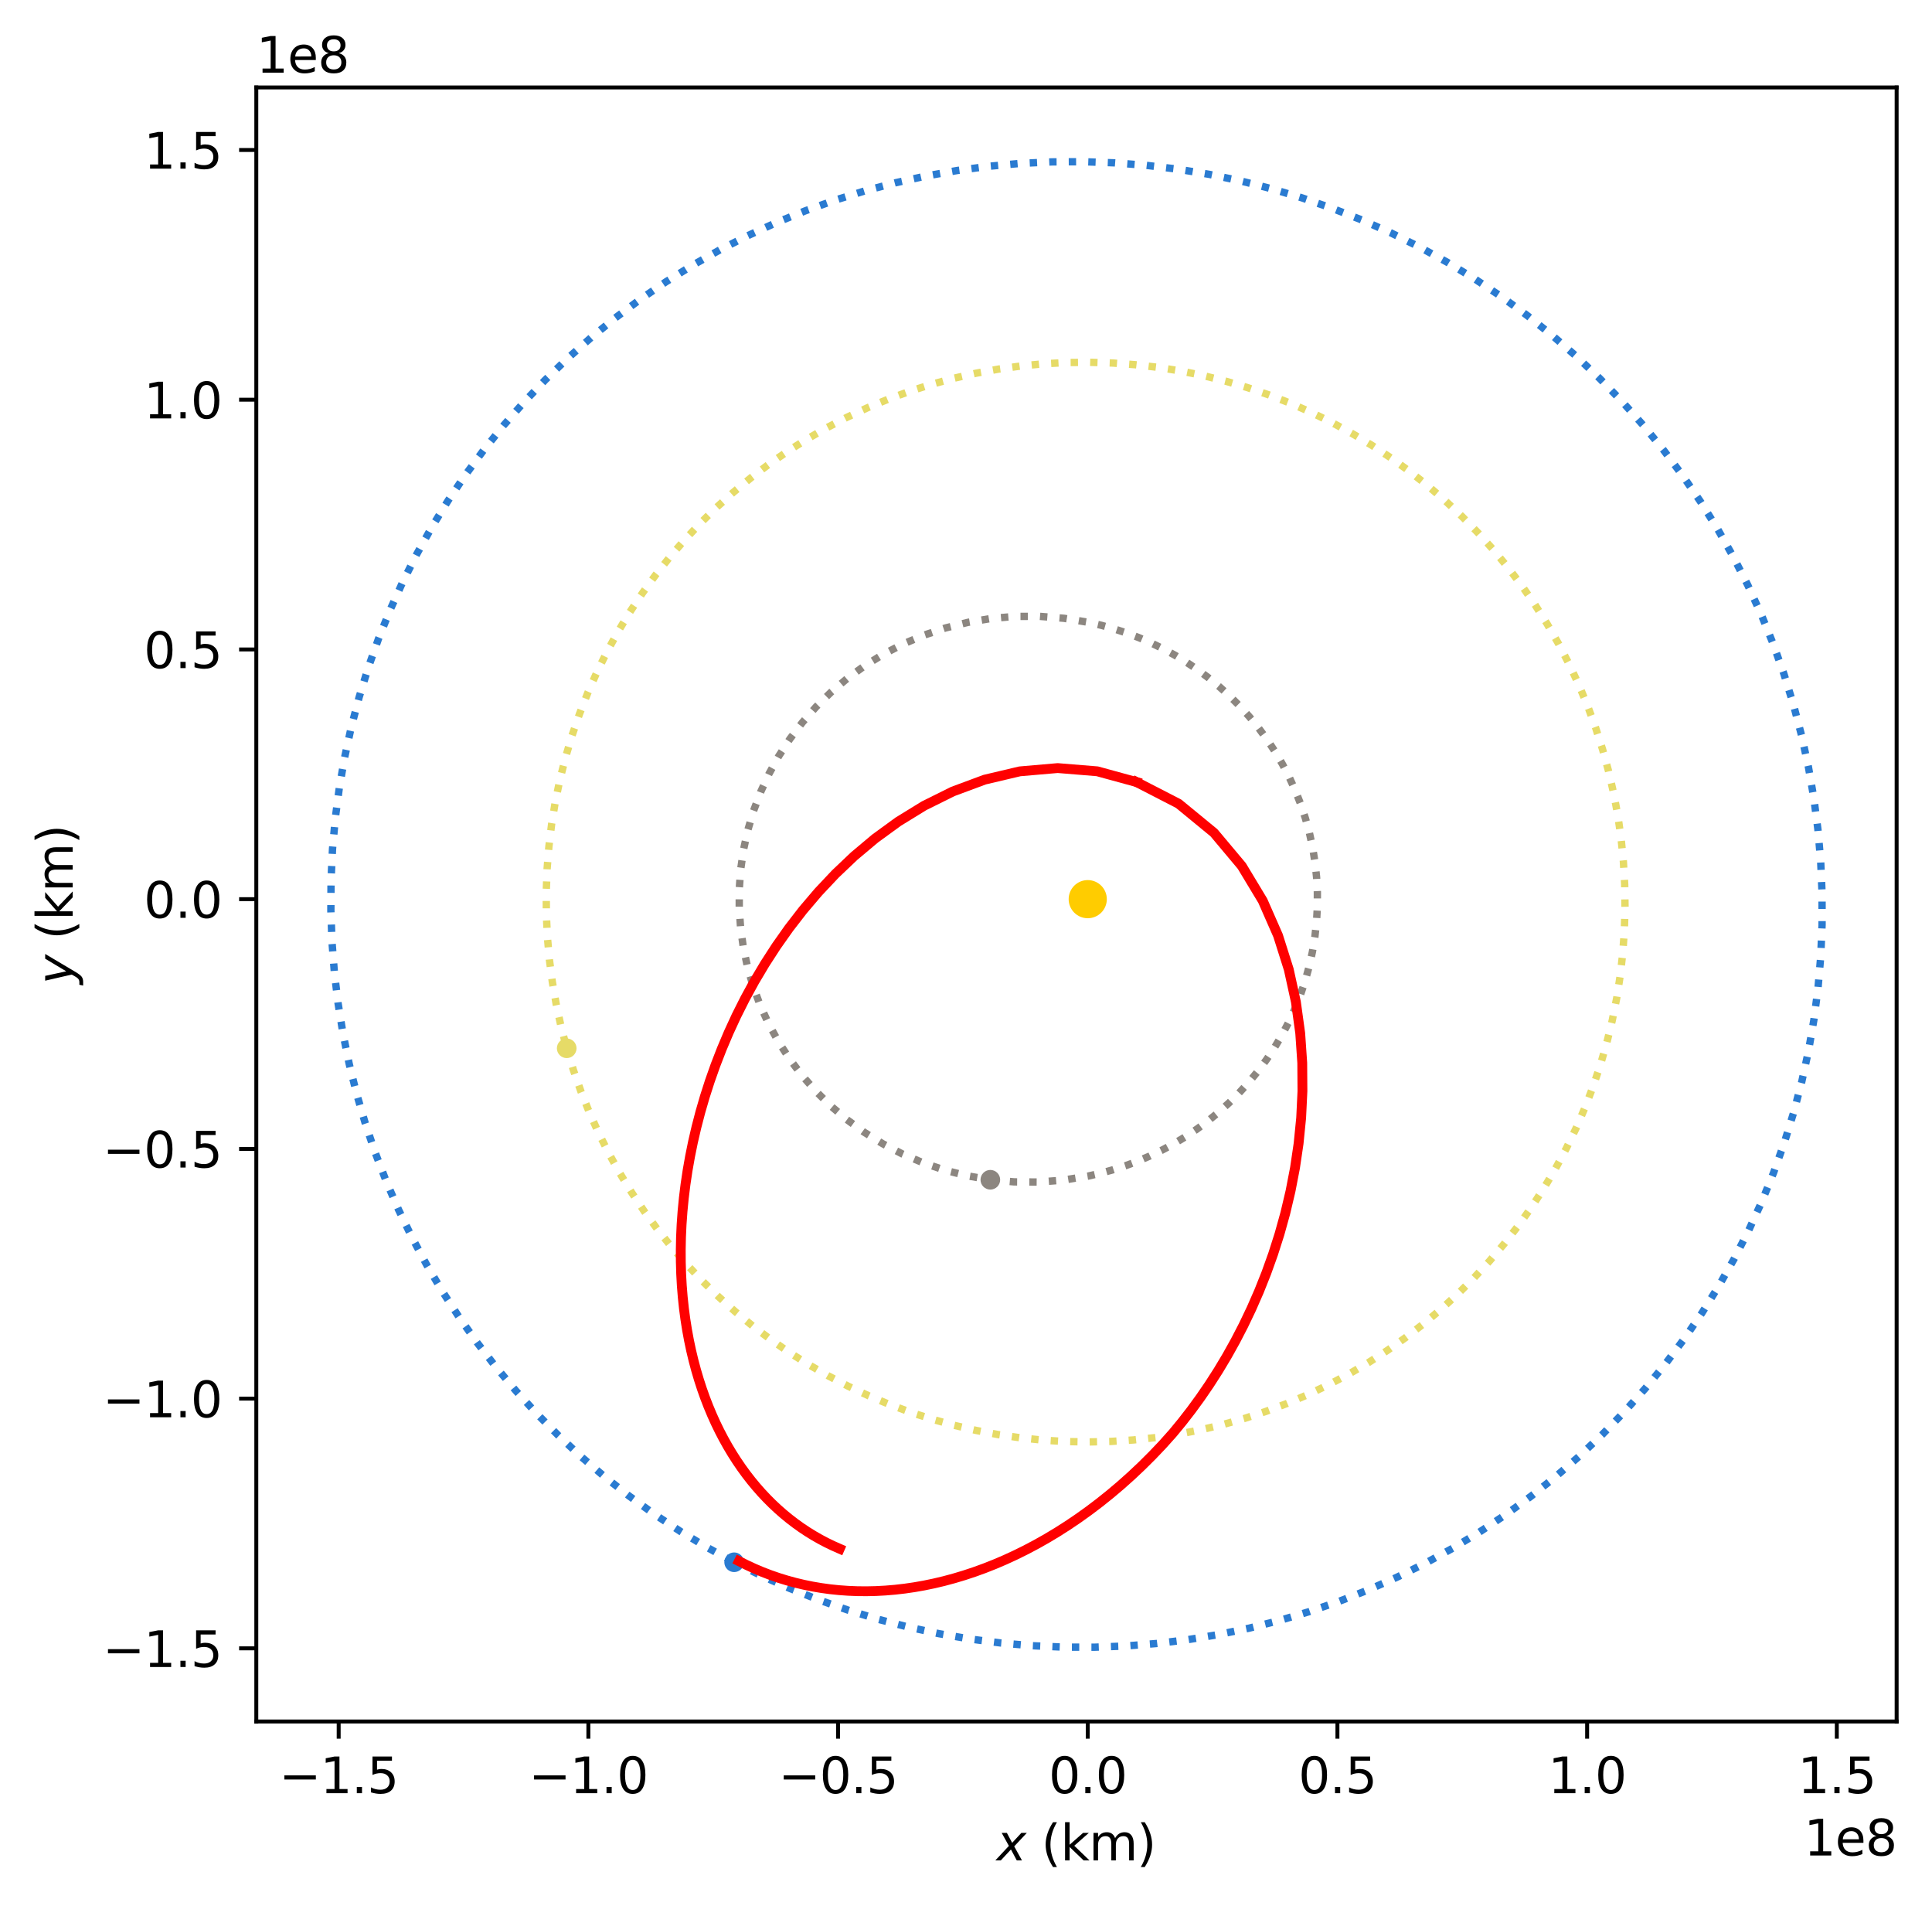 <?xml version="1.0" encoding="utf-8" standalone="no"?>
<!DOCTYPE svg PUBLIC "-//W3C//DTD SVG 1.1//EN"
  "http://www.w3.org/Graphics/SVG/1.1/DTD/svg11.dtd">
<svg xmlns:xlink="http://www.w3.org/1999/xlink" width="393.348pt" height="387.995pt" viewBox="0 0 393.348 387.995" xmlns="http://www.w3.org/2000/svg" version="1.1">
 <defs>
  <style type="text/css">*{stroke-linejoin: round; stroke-linecap: butt}</style>
 </defs>
 <g id="figure_1">
  <g id="patch_1">
   <path d="M 0 387.995 
L 393.348 387.995 
L 393.348 0 
L 0 0 
z
" style="fill: #ffffff"/>
  </g>
  <g id="axes_1">
   <g id="patch_2">
    <path d="M 52.183 350.438 
L 386.148 350.438 
L 386.148 17.798 
L 52.183 17.798 
z
" style="fill: #ffffff"/>
   </g>
   <g id="patch_3">
    <path d="M 221.46 186.925 
C 222.49 186.925 223.478 186.515 224.207 185.787 
C 224.935 185.058 225.345 184.07 225.345 183.04 
C 225.345 182.01 224.935 181.022 224.207 180.293 
C 223.478 179.565 222.49 179.155 221.46 179.155 
C 220.43 179.155 219.442 179.565 218.713 180.293 
C 217.985 181.022 217.575 182.01 217.575 183.04 
C 217.575 184.07 217.985 185.058 218.713 185.787 
C 219.442 186.515 220.43 186.925 221.46 186.925 
z
" clip-path="url(#pfa7bf7c65d)" style="fill: #ffcc00"/>
   </g>
   <g id="matplotlib.axis_1">
    <g id="xtick_1">
     <g id="line2d_1">
      <defs>
       <path id="mbda2f76bbc" d="M 0 0 
L 0 3.5 
" style="stroke: #000000; stroke-width: 0.8"/>
      </defs>
      <g>
       <use xlink:href="#mbda2f76bbc" x="68.953" y="350.438" style="stroke: #000000; stroke-width: 0.8"/>
      </g>
     </g>
     <g id="text_1">
      <!-- −1.5 -->
      <g transform="translate(56.811 365.037) scale(0.1 -0.1)">
       <defs>
        <path id="DejaVuSans-2212" d="M 678 2272 
L 4684 2272 
L 4684 1741 
L 678 1741 
L 678 2272 
z
" transform="scale(0.016)"/>
        <path id="DejaVuSans-31" d="M 794 531 
L 1825 531 
L 1825 4091 
L 703 3866 
L 703 4441 
L 1819 4666 
L 2450 4666 
L 2450 531 
L 3481 531 
L 3481 0 
L 794 0 
L 794 531 
z
" transform="scale(0.016)"/>
        <path id="DejaVuSans-2e" d="M 684 794 
L 1344 794 
L 1344 0 
L 684 0 
L 684 794 
z
" transform="scale(0.016)"/>
        <path id="DejaVuSans-35" d="M 691 4666 
L 3169 4666 
L 3169 4134 
L 1269 4134 
L 1269 2991 
Q 1406 3038 1543 3061 
Q 1681 3084 1819 3084 
Q 2600 3084 3056 2656 
Q 3513 2228 3513 1497 
Q 3513 744 3044 326 
Q 2575 -91 1722 -91 
Q 1428 -91 1123 -41 
Q 819 9 494 109 
L 494 744 
Q 775 591 1075 516 
Q 1375 441 1709 441 
Q 2250 441 2565 725 
Q 2881 1009 2881 1497 
Q 2881 1984 2565 2268 
Q 2250 2553 1709 2553 
Q 1456 2553 1204 2497 
Q 953 2441 691 2322 
L 691 4666 
z
" transform="scale(0.016)"/>
       </defs>
       <use xlink:href="#DejaVuSans-2212"/>
       <use xlink:href="#DejaVuSans-31" x="83.789"/>
       <use xlink:href="#DejaVuSans-2e" x="147.412"/>
       <use xlink:href="#DejaVuSans-35" x="179.199"/>
      </g>
     </g>
    </g>
    <g id="xtick_2">
     <g id="line2d_2">
      <g>
       <use xlink:href="#mbda2f76bbc" x="119.788" y="350.438" style="stroke: #000000; stroke-width: 0.8"/>
      </g>
     </g>
     <g id="text_2">
      <!-- −1.0 -->
      <g transform="translate(107.647 365.037) scale(0.1 -0.1)">
       <defs>
        <path id="DejaVuSans-30" d="M 2034 4250 
Q 1547 4250 1301 3770 
Q 1056 3291 1056 2328 
Q 1056 1369 1301 889 
Q 1547 409 2034 409 
Q 2525 409 2770 889 
Q 3016 1369 3016 2328 
Q 3016 3291 2770 3770 
Q 2525 4250 2034 4250 
z
M 2034 4750 
Q 2819 4750 3233 4129 
Q 3647 3509 3647 2328 
Q 3647 1150 3233 529 
Q 2819 -91 2034 -91 
Q 1250 -91 836 529 
Q 422 1150 422 2328 
Q 422 3509 836 4129 
Q 1250 4750 2034 4750 
z
" transform="scale(0.016)"/>
       </defs>
       <use xlink:href="#DejaVuSans-2212"/>
       <use xlink:href="#DejaVuSans-31" x="83.789"/>
       <use xlink:href="#DejaVuSans-2e" x="147.412"/>
       <use xlink:href="#DejaVuSans-30" x="179.199"/>
      </g>
     </g>
    </g>
    <g id="xtick_3">
     <g id="line2d_3">
      <g>
       <use xlink:href="#mbda2f76bbc" x="170.624" y="350.438" style="stroke: #000000; stroke-width: 0.8"/>
      </g>
     </g>
     <g id="text_3">
      <!-- −0.5 -->
      <g transform="translate(158.483 365.037) scale(0.1 -0.1)">
       <use xlink:href="#DejaVuSans-2212"/>
       <use xlink:href="#DejaVuSans-30" x="83.789"/>
       <use xlink:href="#DejaVuSans-2e" x="147.412"/>
       <use xlink:href="#DejaVuSans-35" x="179.199"/>
      </g>
     </g>
    </g>
    <g id="xtick_4">
     <g id="line2d_4">
      <g>
       <use xlink:href="#mbda2f76bbc" x="221.46" y="350.438" style="stroke: #000000; stroke-width: 0.8"/>
      </g>
     </g>
     <g id="text_4">
      <!-- 0.0 -->
      <g transform="translate(213.508 365.037) scale(0.1 -0.1)">
       <use xlink:href="#DejaVuSans-30"/>
       <use xlink:href="#DejaVuSans-2e" x="63.623"/>
       <use xlink:href="#DejaVuSans-30" x="95.41"/>
      </g>
     </g>
    </g>
    <g id="xtick_5">
     <g id="line2d_5">
      <g>
       <use xlink:href="#mbda2f76bbc" x="272.296" y="350.438" style="stroke: #000000; stroke-width: 0.8"/>
      </g>
     </g>
     <g id="text_5">
      <!-- 0.5 -->
      <g transform="translate(264.344 365.037) scale(0.1 -0.1)">
       <use xlink:href="#DejaVuSans-30"/>
       <use xlink:href="#DejaVuSans-2e" x="63.623"/>
       <use xlink:href="#DejaVuSans-35" x="95.41"/>
      </g>
     </g>
    </g>
    <g id="xtick_6">
     <g id="line2d_6">
      <g>
       <use xlink:href="#mbda2f76bbc" x="323.132" y="350.438" style="stroke: #000000; stroke-width: 0.8"/>
      </g>
     </g>
     <g id="text_6">
      <!-- 1.0 -->
      <g transform="translate(315.18 365.037) scale(0.1 -0.1)">
       <use xlink:href="#DejaVuSans-31"/>
       <use xlink:href="#DejaVuSans-2e" x="63.623"/>
       <use xlink:href="#DejaVuSans-30" x="95.41"/>
      </g>
     </g>
    </g>
    <g id="xtick_7">
     <g id="line2d_7">
      <g>
       <use xlink:href="#mbda2f76bbc" x="373.967" y="350.438" style="stroke: #000000; stroke-width: 0.8"/>
      </g>
     </g>
     <g id="text_7">
      <!-- 1.5 -->
      <g transform="translate(366.016 365.037) scale(0.1 -0.1)">
       <use xlink:href="#DejaVuSans-31"/>
       <use xlink:href="#DejaVuSans-2e" x="63.623"/>
       <use xlink:href="#DejaVuSans-35" x="95.41"/>
      </g>
     </g>
    </g>
    <g id="text_8">
     <!-- $x$ (km) -->
     <g transform="translate(202.915 378.715) scale(0.1 -0.1)">
      <defs>
       <path id="DejaVuSans-Oblique-78" d="M 3841 3500 
L 2234 1784 
L 3219 0 
L 2559 0 
L 1819 1388 
L 531 0 
L -166 0 
L 1556 1844 
L 641 3500 
L 1300 3500 
L 1972 2234 
L 3144 3500 
L 3841 3500 
z
" transform="scale(0.016)"/>
       <path id="DejaVuSans-20" transform="scale(0.016)"/>
       <path id="DejaVuSans-28" d="M 1984 4856 
Q 1566 4138 1362 3434 
Q 1159 2731 1159 2009 
Q 1159 1288 1364 580 
Q 1569 -128 1984 -844 
L 1484 -844 
Q 1016 -109 783 600 
Q 550 1309 550 2009 
Q 550 2706 781 3412 
Q 1013 4119 1484 4856 
L 1984 4856 
z
" transform="scale(0.016)"/>
       <path id="DejaVuSans-6b" d="M 581 4863 
L 1159 4863 
L 1159 1991 
L 2875 3500 
L 3609 3500 
L 1753 1863 
L 3688 0 
L 2938 0 
L 1159 1709 
L 1159 0 
L 581 0 
L 581 4863 
z
" transform="scale(0.016)"/>
       <path id="DejaVuSans-6d" d="M 3328 2828 
Q 3544 3216 3844 3400 
Q 4144 3584 4550 3584 
Q 5097 3584 5394 3201 
Q 5691 2819 5691 2113 
L 5691 0 
L 5113 0 
L 5113 2094 
Q 5113 2597 4934 2840 
Q 4756 3084 4391 3084 
Q 3944 3084 3684 2787 
Q 3425 2491 3425 1978 
L 3425 0 
L 2847 0 
L 2847 2094 
Q 2847 2600 2669 2842 
Q 2491 3084 2119 3084 
Q 1678 3084 1418 2786 
Q 1159 2488 1159 1978 
L 1159 0 
L 581 0 
L 581 3500 
L 1159 3500 
L 1159 2956 
Q 1356 3278 1631 3431 
Q 1906 3584 2284 3584 
Q 2666 3584 2933 3390 
Q 3200 3197 3328 2828 
z
" transform="scale(0.016)"/>
       <path id="DejaVuSans-29" d="M 513 4856 
L 1013 4856 
Q 1481 4119 1714 3412 
Q 1947 2706 1947 2009 
Q 1947 1309 1714 600 
Q 1481 -109 1013 -844 
L 513 -844 
Q 928 -128 1133 580 
Q 1338 1288 1338 2009 
Q 1338 2731 1133 3434 
Q 928 4138 513 4856 
z
" transform="scale(0.016)"/>
      </defs>
      <use xlink:href="#DejaVuSans-Oblique-78" transform="translate(0 0.016)"/>
      <use xlink:href="#DejaVuSans-20" transform="translate(59.18 0.016)"/>
      <use xlink:href="#DejaVuSans-28" transform="translate(90.967 0.016)"/>
      <use xlink:href="#DejaVuSans-6b" transform="translate(129.98 0.016)"/>
      <use xlink:href="#DejaVuSans-6d" transform="translate(187.891 0.016)"/>
      <use xlink:href="#DejaVuSans-29" transform="translate(285.303 0.016)"/>
     </g>
    </g>
    <g id="text_9">
     <!-- 1e8 -->
     <g transform="translate(367.27 377.715) scale(0.1 -0.1)">
      <defs>
       <path id="DejaVuSans-65" d="M 3597 1894 
L 3597 1613 
L 953 1613 
Q 991 1019 1311 708 
Q 1631 397 2203 397 
Q 2534 397 2845 478 
Q 3156 559 3463 722 
L 3463 178 
Q 3153 47 2828 -22 
Q 2503 -91 2169 -91 
Q 1331 -91 842 396 
Q 353 884 353 1716 
Q 353 2575 817 3079 
Q 1281 3584 2069 3584 
Q 2775 3584 3186 3129 
Q 3597 2675 3597 1894 
z
M 3022 2063 
Q 3016 2534 2758 2815 
Q 2500 3097 2075 3097 
Q 1594 3097 1305 2825 
Q 1016 2553 972 2059 
L 3022 2063 
z
" transform="scale(0.016)"/>
       <path id="DejaVuSans-38" d="M 2034 2216 
Q 1584 2216 1326 1975 
Q 1069 1734 1069 1313 
Q 1069 891 1326 650 
Q 1584 409 2034 409 
Q 2484 409 2743 651 
Q 3003 894 3003 1313 
Q 3003 1734 2745 1975 
Q 2488 2216 2034 2216 
z
M 1403 2484 
Q 997 2584 770 2862 
Q 544 3141 544 3541 
Q 544 4100 942 4425 
Q 1341 4750 2034 4750 
Q 2731 4750 3128 4425 
Q 3525 4100 3525 3541 
Q 3525 3141 3298 2862 
Q 3072 2584 2669 2484 
Q 3125 2378 3379 2068 
Q 3634 1759 3634 1313 
Q 3634 634 3220 271 
Q 2806 -91 2034 -91 
Q 1263 -91 848 271 
Q 434 634 434 1313 
Q 434 1759 690 2068 
Q 947 2378 1403 2484 
z
M 1172 3481 
Q 1172 3119 1398 2916 
Q 1625 2713 2034 2713 
Q 2441 2713 2670 2916 
Q 2900 3119 2900 3481 
Q 2900 3844 2670 4047 
Q 2441 4250 2034 4250 
Q 1625 4250 1398 4047 
Q 1172 3844 1172 3481 
z
" transform="scale(0.016)"/>
      </defs>
      <use xlink:href="#DejaVuSans-31"/>
      <use xlink:href="#DejaVuSans-65" x="63.623"/>
      <use xlink:href="#DejaVuSans-38" x="125.146"/>
     </g>
    </g>
   </g>
   <g id="matplotlib.axis_2">
    <g id="ytick_1">
     <g id="line2d_8">
      <defs>
       <path id="m257623c972" d="M 0 0 
L -3.5 0 
" style="stroke: #000000; stroke-width: 0.8"/>
      </defs>
      <g>
       <use xlink:href="#m257623c972" x="52.183" y="335.547" style="stroke: #000000; stroke-width: 0.8"/>
      </g>
     </g>
     <g id="text_10">
      <!-- −1.5 -->
      <g transform="translate(20.9 339.347) scale(0.1 -0.1)">
       <use xlink:href="#DejaVuSans-2212"/>
       <use xlink:href="#DejaVuSans-31" x="83.789"/>
       <use xlink:href="#DejaVuSans-2e" x="147.412"/>
       <use xlink:href="#DejaVuSans-35" x="179.199"/>
      </g>
     </g>
    </g>
    <g id="ytick_2">
     <g id="line2d_9">
      <g>
       <use xlink:href="#m257623c972" x="52.183" y="284.712" style="stroke: #000000; stroke-width: 0.8"/>
      </g>
     </g>
     <g id="text_11">
      <!-- −1.0 -->
      <g transform="translate(20.9 288.511) scale(0.1 -0.1)">
       <use xlink:href="#DejaVuSans-2212"/>
       <use xlink:href="#DejaVuSans-31" x="83.789"/>
       <use xlink:href="#DejaVuSans-2e" x="147.412"/>
       <use xlink:href="#DejaVuSans-30" x="179.199"/>
      </g>
     </g>
    </g>
    <g id="ytick_3">
     <g id="line2d_10">
      <g>
       <use xlink:href="#m257623c972" x="52.183" y="233.876" style="stroke: #000000; stroke-width: 0.8"/>
      </g>
     </g>
     <g id="text_12">
      <!-- −0.5 -->
      <g transform="translate(20.9 237.675) scale(0.1 -0.1)">
       <use xlink:href="#DejaVuSans-2212"/>
       <use xlink:href="#DejaVuSans-30" x="83.789"/>
       <use xlink:href="#DejaVuSans-2e" x="147.412"/>
       <use xlink:href="#DejaVuSans-35" x="179.199"/>
      </g>
     </g>
    </g>
    <g id="ytick_4">
     <g id="line2d_11">
      <g>
       <use xlink:href="#m257623c972" x="52.183" y="183.04" style="stroke: #000000; stroke-width: 0.8"/>
      </g>
     </g>
     <g id="text_13">
      <!-- 0.0 -->
      <g transform="translate(29.28 186.839) scale(0.1 -0.1)">
       <use xlink:href="#DejaVuSans-30"/>
       <use xlink:href="#DejaVuSans-2e" x="63.623"/>
       <use xlink:href="#DejaVuSans-30" x="95.41"/>
      </g>
     </g>
    </g>
    <g id="ytick_5">
     <g id="line2d_12">
      <g>
       <use xlink:href="#m257623c972" x="52.183" y="132.204" style="stroke: #000000; stroke-width: 0.8"/>
      </g>
     </g>
     <g id="text_14">
      <!-- 0.5 -->
      <g transform="translate(29.28 136.003) scale(0.1 -0.1)">
       <use xlink:href="#DejaVuSans-30"/>
       <use xlink:href="#DejaVuSans-2e" x="63.623"/>
       <use xlink:href="#DejaVuSans-35" x="95.41"/>
      </g>
     </g>
    </g>
    <g id="ytick_6">
     <g id="line2d_13">
      <g>
       <use xlink:href="#m257623c972" x="52.183" y="81.368" style="stroke: #000000; stroke-width: 0.8"/>
      </g>
     </g>
     <g id="text_15">
      <!-- 1.0 -->
      <g transform="translate(29.28 85.168) scale(0.1 -0.1)">
       <use xlink:href="#DejaVuSans-31"/>
       <use xlink:href="#DejaVuSans-2e" x="63.623"/>
       <use xlink:href="#DejaVuSans-30" x="95.41"/>
      </g>
     </g>
    </g>
    <g id="ytick_7">
     <g id="line2d_14">
      <g>
       <use xlink:href="#m257623c972" x="52.183" y="30.533" style="stroke: #000000; stroke-width: 0.8"/>
      </g>
     </g>
     <g id="text_16">
      <!-- 1.5 -->
      <g transform="translate(29.28 34.332) scale(0.1 -0.1)">
       <use xlink:href="#DejaVuSans-31"/>
       <use xlink:href="#DejaVuSans-2e" x="63.623"/>
       <use xlink:href="#DejaVuSans-35" x="95.41"/>
      </g>
     </g>
    </g>
    <g id="text_17">
     <!-- $y$ (km) -->
     <g transform="translate(14.8 200.368) rotate(-90) scale(0.1 -0.1)">
      <defs>
       <path id="DejaVuSans-Oblique-79" d="M 1588 -325 
Q 1188 -997 936 -1164 
Q 684 -1331 294 -1331 
L -159 -1331 
L -63 -850 
L 269 -850 
Q 509 -850 678 -719 
Q 847 -588 1056 -206 
L 1234 128 
L 459 3500 
L 1069 3500 
L 1650 819 
L 3256 3500 
L 3859 3500 
L 1588 -325 
z
" transform="scale(0.016)"/>
      </defs>
      <use xlink:href="#DejaVuSans-Oblique-79" transform="translate(0 0.016)"/>
      <use xlink:href="#DejaVuSans-20" transform="translate(59.18 0.016)"/>
      <use xlink:href="#DejaVuSans-28" transform="translate(90.967 0.016)"/>
      <use xlink:href="#DejaVuSans-6b" transform="translate(129.98 0.016)"/>
      <use xlink:href="#DejaVuSans-6d" transform="translate(187.891 0.016)"/>
      <use xlink:href="#DejaVuSans-29" transform="translate(285.303 0.016)"/>
     </g>
    </g>
    <g id="text_18">
     <!-- 1e8 -->
     <g transform="translate(52.183 14.798) scale(0.1 -0.1)">
      <use xlink:href="#DejaVuSans-31"/>
      <use xlink:href="#DejaVuSans-65" x="63.623"/>
      <use xlink:href="#DejaVuSans-38" x="125.146"/>
     </g>
    </g>
   </g>
   <g id="line2d_15">
    <path d="M 201.63 240.161 
L 206.484 240.59 
L 211.441 240.623 
L 216.471 240.236 
L 221.538 239.411 
L 224.075 238.828 
L 226.605 238.129 
L 229.125 237.313 
L 231.627 236.376 
L 234.107 235.319 
L 236.557 234.139 
L 238.971 232.837 
L 241.341 231.413 
L 243.661 229.865 
L 245.923 228.196 
L 248.12 226.405 
L 250.243 224.495 
L 252.285 222.469 
L 254.238 220.328 
L 256.094 218.077 
L 257.844 215.719 
L 259.481 213.26 
L 260.999 210.705 
L 262.388 208.061 
L 263.643 205.335 
L 264.757 202.535 
L 265.724 199.668 
L 266.54 196.744 
L 267.199 193.773 
L 267.698 190.765 
L 268.034 187.729 
L 268.206 184.676 
L 268.211 181.618 
L 268.051 178.565 
L 267.727 175.527 
L 267.239 172.516 
L 266.591 169.542 
L 265.786 166.615 
L 264.83 163.744 
L 263.726 160.939 
L 262.48 158.207 
L 261.1 155.557 
L 259.592 152.996 
L 257.962 150.53 
L 256.219 148.165 
L 254.371 145.906 
L 252.425 143.758 
L 250.389 141.723 
L 248.271 139.805 
L 246.079 138.006 
L 243.821 136.328 
L 241.505 134.772 
L 239.138 133.339 
L 236.727 132.028 
L 234.279 130.84 
L 231.801 129.774 
L 229.3 128.829 
L 226.781 128.004 
L 224.251 127.297 
L 221.716 126.706 
L 216.647 125.865 
L 211.616 125.464 
L 206.655 125.482 
L 201.797 125.898 
L 197.068 126.69 
L 192.491 127.835 
L 188.088 129.311 
L 183.876 131.095 
L 179.871 133.165 
L 176.086 135.5 
L 172.533 138.078 
L 169.223 140.878 
L 166.162 143.881 
L 163.36 147.067 
L 160.822 150.416 
L 158.554 153.91 
L 156.559 157.532 
L 154.843 161.262 
L 153.407 165.085 
L 152.254 168.982 
L 151.387 172.937 
L 150.806 176.934 
L 150.513 180.955 
L 150.508 184.985 
L 150.791 189.007 
L 151.362 193.005 
L 152.219 196.962 
L 153.362 200.861 
L 154.788 204.687 
L 156.495 208.421 
L 158.479 212.046 
L 160.738 215.545 
L 163.267 218.9 
L 166.06 222.091 
L 169.111 225.101 
L 172.414 227.909 
L 175.958 230.495 
L 179.735 232.838 
L 183.733 234.918 
L 187.937 236.713 
L 192.334 238.2 
L 196.905 239.357 
L 201.629 240.161 
L 201.629 240.161 
" clip-path="url(#pfa7bf7c65d)" style="fill: none; stroke-dasharray: 1.5,2.475; stroke-dashoffset: 0; stroke: #8c8680; stroke-width: 1.5"/>
   </g>
   <g id="line2d_16">
    <defs>
     <path id="m95d9102b9e" d="M 0 1.5 
C 0.398 1.5 0.779 1.342 1.061 1.061 
C 1.342 0.779 1.5 0.398 1.5 0 
C 1.5 -0.398 1.342 -0.779 1.061 -1.061 
C 0.779 -1.342 0.398 -1.5 0 -1.5 
C -0.398 -1.5 -0.779 -1.342 -1.061 -1.061 
C -1.342 -0.779 -1.5 -0.398 -1.5 0 
C -1.5 0.398 -1.342 0.779 -1.061 1.061 
C -0.779 1.342 -0.398 1.5 0 1.5 
z
" style="stroke: #8c8680"/>
    </defs>
    <g clip-path="url(#pfa7bf7c65d)">
     <use xlink:href="#m95d9102b9e" x="201.63" y="240.161" style="fill: #8c8680; stroke: #8c8680"/>
    </g>
   </g>
   <g id="line2d_17">
    <path d="M 115.38 213.395 
L 116.732 217.805 
L 118.267 222.154 
L 119.983 226.434 
L 121.875 230.639 
L 123.942 234.761 
L 126.179 238.792 
L 128.583 242.726 
L 131.148 246.555 
L 133.871 250.274 
L 136.747 253.876 
L 139.771 257.354 
L 142.936 260.703 
L 146.239 263.916 
L 149.673 266.989 
L 153.232 269.915 
L 156.91 272.689 
L 160.7 275.308 
L 164.596 277.766 
L 168.591 280.058 
L 172.679 282.182 
L 176.851 284.133 
L 181.101 285.907 
L 185.422 287.502 
L 189.805 288.915 
L 194.244 290.144 
L 198.73 291.185 
L 203.255 292.038 
L 207.813 292.7 
L 212.394 293.171 
L 216.991 293.449 
L 221.597 293.535 
L 226.201 293.427 
L 230.798 293.125 
L 235.378 292.631 
L 239.934 291.945 
L 244.457 291.068 
L 248.94 290.002 
L 253.375 288.748 
L 257.753 287.308 
L 262.068 285.685 
L 266.312 283.881 
L 270.476 281.9 
L 274.554 279.744 
L 278.539 277.418 
L 282.423 274.926 
L 286.199 272.271 
L 289.861 269.459 
L 293.402 266.494 
L 296.815 263.381 
L 300.095 260.126 
L 303.235 256.734 
L 306.231 253.212 
L 309.076 249.564 
L 311.765 245.799 
L 314.293 241.922 
L 316.657 237.94 
L 318.85 233.86 
L 320.87 229.689 
L 322.712 225.436 
L 324.374 221.106 
L 325.851 216.709 
L 327.142 212.251 
L 328.243 207.741 
L 329.153 203.186 
L 329.869 198.596 
L 330.392 193.977 
L 330.718 189.339 
L 330.848 184.69 
L 330.781 180.037 
L 330.517 175.39 
L 330.057 170.757 
L 329.401 166.146 
L 328.551 161.566 
L 327.507 157.024 
L 326.271 152.529 
L 324.846 148.089 
L 323.235 143.713 
L 321.439 139.407 
L 319.462 135.181 
L 317.308 131.041 
L 314.98 126.995 
L 312.483 123.051 
L 309.821 119.216 
L 306.998 115.496 
L 304.021 111.899 
L 300.894 108.431 
L 297.622 105.098 
L 294.213 101.906 
L 290.672 98.862 
L 287.004 95.971 
L 283.218 93.237 
L 279.32 90.666 
L 275.317 88.264 
L 271.217 86.033 
L 267.026 83.978 
L 262.752 82.102 
L 258.403 80.41 
L 253.988 78.904 
L 249.513 77.586 
L 244.988 76.46 
L 240.42 75.527 
L 235.818 74.788 
L 231.189 74.246 
L 226.543 73.9 
L 221.888 73.752 
L 217.232 73.801 
L 212.584 74.048 
L 207.952 74.491 
L 203.344 75.13 
L 198.769 75.964 
L 194.235 76.991 
L 189.75 78.209 
L 185.322 79.616 
L 180.958 81.209 
L 176.668 82.985 
L 172.458 84.94 
L 168.336 87.072 
L 164.31 89.376 
L 160.386 91.847 
L 156.571 94.482 
L 152.872 97.276 
L 149.296 100.222 
L 145.849 103.317 
L 142.537 106.554 
L 139.366 109.927 
L 136.34 113.431 
L 133.467 117.059 
L 130.75 120.804 
L 128.194 124.659 
L 125.804 128.618 
L 123.583 132.674 
L 121.536 136.819 
L 119.666 141.046 
L 117.976 145.347 
L 116.47 149.715 
L 115.148 154.142 
L 114.015 158.62 
L 113.07 163.141 
L 112.317 167.697 
L 111.757 172.28 
L 111.389 176.882 
L 111.215 181.495 
L 111.235 186.11 
L 111.448 190.72 
L 111.854 195.317 
L 112.453 199.892 
L 113.243 204.437 
L 114.222 208.945 
L 115.389 213.408 
L 115.389 213.408 
" clip-path="url(#pfa7bf7c65d)" style="fill: none; stroke-dasharray: 1.5,2.475; stroke-dashoffset: 0; stroke: #e6db67; stroke-width: 1.5"/>
   </g>
   <g id="line2d_18">
    <defs>
     <path id="m0a726e1bb5" d="M 0 1.5 
C 0.398 1.5 0.779 1.342 1.061 1.061 
C 1.342 0.779 1.5 0.398 1.5 0 
C 1.5 -0.398 1.342 -0.779 1.061 -1.061 
C 0.779 -1.342 0.398 -1.5 0 -1.5 
C -0.398 -1.5 -0.779 -1.342 -1.061 -1.061 
C -1.342 -0.779 -1.5 -0.398 -1.5 0 
C -1.5 0.398 -1.342 0.779 -1.061 1.061 
C -0.779 1.342 -0.398 1.5 0 1.5 
z
" style="stroke: #e6db67"/>
    </defs>
    <g clip-path="url(#pfa7bf7c65d)">
     <use xlink:href="#m0a726e1bb5" x="115.38" y="213.395" style="fill: #e6db67; stroke: #e6db67"/>
    </g>
   </g>
   <g id="line2d_19">
    <path d="M 149.47 318.025 
L 155.146 320.833 
L 160.934 323.404 
L 166.825 325.733 
L 172.808 327.817 
L 178.874 329.653 
L 185.012 331.238 
L 191.213 332.569 
L 197.467 333.643 
L 203.763 334.457 
L 210.092 335.01 
L 216.441 335.297 
L 222.8 335.318 
L 229.156 335.073 
L 235.498 334.561 
L 241.814 333.784 
L 248.093 332.744 
L 254.324 331.441 
L 260.497 329.879 
L 266.601 328.059 
L 272.628 325.984 
L 278.565 323.657 
L 284.402 321.078 
L 290.128 318.254 
L 295.731 315.186 
L 301.201 311.882 
L 306.527 308.347 
L 311.699 304.588 
L 316.708 300.611 
L 321.545 296.424 
L 326.201 292.033 
L 330.67 287.447 
L 334.942 282.672 
L 339.01 277.715 
L 342.865 272.585 
L 346.498 267.29 
L 349.903 261.84 
L 353.071 256.246 
L 355.997 250.517 
L 358.675 244.666 
L 361.1 238.703 
L 363.269 232.639 
L 365.177 226.484 
L 366.821 220.25 
L 368.198 213.946 
L 369.304 207.584 
L 370.136 201.174 
L 370.691 194.73 
L 370.968 188.263 
L 370.965 181.787 
L 370.683 175.314 
L 370.122 168.857 
L 369.284 162.427 
L 368.171 156.037 
L 366.786 149.698 
L 365.131 143.421 
L 363.208 137.217 
L 361.02 131.097 
L 358.571 125.072 
L 355.864 119.156 
L 352.904 113.359 
L 349.697 107.692 
L 346.25 102.168 
L 342.57 96.797 
L 338.664 91.588 
L 334.54 86.55 
L 330.207 81.693 
L 325.672 77.023 
L 320.944 72.549 
L 316.029 68.28 
L 310.936 64.224 
L 305.677 60.389 
L 300.259 56.782 
L 294.694 53.41 
L 288.994 50.281 
L 283.17 47.398 
L 277.232 44.767 
L 271.193 42.391 
L 265.064 40.273 
L 258.855 38.416 
L 252.576 36.824 
L 246.24 35.499 
L 239.856 34.445 
L 233.438 33.662 
L 226.997 33.153 
L 220.546 32.918 
L 214.097 32.958 
L 207.663 33.271 
L 201.255 33.855 
L 194.885 34.707 
L 188.563 35.826 
L 182.301 37.209 
L 176.107 38.852 
L 169.994 40.753 
L 163.971 42.909 
L 158.05 45.317 
L 152.242 47.971 
L 146.557 50.866 
L 141.006 53.997 
L 135.599 57.356 
L 130.345 60.937 
L 125.252 64.731 
L 120.329 68.732 
L 115.582 72.932 
L 111.019 77.325 
L 106.647 81.903 
L 102.475 86.659 
L 98.51 91.583 
L 94.759 96.668 
L 91.229 101.904 
L 87.926 107.281 
L 84.855 112.788 
L 82.021 118.415 
L 79.427 124.151 
L 77.076 129.988 
L 74.972 135.916 
L 73.118 141.924 
L 71.518 148.004 
L 70.173 154.145 
L 69.087 160.337 
L 68.261 166.568 
L 67.699 172.828 
L 67.399 179.105 
L 67.363 185.388 
L 67.589 191.665 
L 68.075 197.926 
L 68.82 204.16 
L 69.822 210.36 
L 71.081 216.514 
L 72.593 222.612 
L 74.358 228.645 
L 76.373 234.602 
L 78.634 240.472 
L 81.139 246.244 
L 83.882 251.908 
L 86.858 257.455 
L 90.061 262.874 
L 93.485 268.157 
L 97.124 273.296 
L 100.973 278.283 
L 105.025 283.11 
L 109.274 287.769 
L 113.715 292.251 
L 118.339 296.549 
L 123.141 300.654 
L 128.11 304.557 
L 133.239 308.253 
L 138.517 311.734 
L 143.935 314.994 
L 149.485 318.03 
L 149.485 318.03 
" clip-path="url(#pfa7bf7c65d)" style="fill: none; stroke-dasharray: 1.5,2.475; stroke-dashoffset: 0; stroke: #2a7bd1; stroke-width: 1.5"/>
   </g>
   <g id="line2d_20">
    <defs>
     <path id="m2a3e883d60" d="M 0 1.5 
C 0.398 1.5 0.779 1.342 1.061 1.061 
C 1.342 0.779 1.5 0.398 1.5 0 
C 1.5 -0.398 1.342 -0.779 1.061 -1.061 
C 0.779 -1.342 0.398 -1.5 0 -1.5 
C -0.398 -1.5 -0.779 -1.342 -1.061 -1.061 
C -1.342 -0.779 -1.5 -0.398 -1.5 0 
C -1.5 0.398 -1.342 0.779 -1.061 1.061 
C -0.779 1.342 -0.398 1.5 0 1.5 
z
" style="stroke: #2a7bd1"/>
    </defs>
    <g clip-path="url(#pfa7bf7c65d)">
     <use xlink:href="#m2a3e883d60" x="149.47" y="318.025" style="fill: #2a7bd1; stroke: #2a7bd1"/>
    </g>
   </g>
   <g id="line2d_21">
    <path d="M 150.45 317.799 
L 152.005 318.581 
L 153.592 319.314 
L 155.206 319.995 
L 156.845 320.624 
L 158.511 321.2 
L 160.201 321.722 
L 161.915 322.19 
L 163.652 322.604 
L 165.413 322.962 
L 167.196 323.265 
L 169.001 323.512 
L 170.828 323.702 
L 172.676 323.835 
L 174.544 323.911 
L 176.432 323.927 
L 178.34 323.884 
L 180.266 323.781 
L 182.211 323.617 
L 184.173 323.392 
L 186.153 323.104 
L 188.149 322.752 
L 190.161 322.336 
L 192.188 321.854 
L 194.23 321.305 
L 196.285 320.689 
L 198.354 320.004 
L 200.434 319.249 
L 202.527 318.422 
L 204.63 317.522 
L 206.743 316.548 
L 208.865 315.499 
L 210.995 314.371 
L 213.132 313.165 
L 215.275 311.877 
L 217.422 310.507 
L 219.573 309.052 
L 221.726 307.509 
L 223.88 305.878 
L 226.032 304.154 
L 228.181 302.336 
L 230.326 300.421 
L 232.465 298.406 
L 234.594 296.288 
L 236.712 294.063 
L 238.782 291.747 
L 240.676 289.447 
L 242.551 287.029 
L 244.402 284.49 
L 246.227 281.825 
L 248.02 279.029 
L 249.777 276.097 
L 251.492 273.023 
L 253.16 269.801 
L 254.774 266.424 
L 256.325 262.885 
L 257.804 259.176 
L 259.199 255.287 
L 260.5 251.21 
L 261.689 246.933 
L 262.749 242.444 
L 263.658 237.732 
L 264.389 232.783 
L 264.908 227.581 
L 265.174 222.113 
L 265.133 216.364 
L 264.719 210.321 
L 263.843 203.979 
L 262.388 197.344 
L 260.204 190.447 
L 257.096 183.37 
L 252.826 176.285 
L 247.154 169.52 
L 239.952 163.606 
L 231.402 159.204 
" clip-path="url(#pfa7bf7c65d)" style="fill: none; stroke: #ff0000; stroke-width: 2; stroke-linecap: square"/>
   </g>
   <g id="line2d_22">
    <path d="M 231.402 159.204 
L 223.401 157.012 
L 215.339 156.354 
L 207.623 157.023 
L 200.483 158.709 
L 193.994 161.119 
L 188.146 164.023 
L 182.89 167.253 
L 178.166 170.694 
L 173.913 174.265 
L 170.077 177.911 
L 166.612 181.591 
L 163.476 185.278 
L 160.635 188.954 
L 158.059 192.603 
L 155.721 196.216 
L 153.6 199.785 
L 151.678 203.306 
L 149.936 206.774 
L 148.362 210.187 
L 146.941 213.544 
L 145.663 216.842 
L 144.517 220.081 
L 143.495 223.261 
L 142.589 226.382 
L 141.792 229.444 
L 141.096 232.446 
L 140.497 235.39 
L 139.988 238.276 
L 139.566 241.104 
L 139.225 243.874 
L 138.961 246.588 
L 138.771 249.246 
L 138.651 251.847 
L 138.599 254.394 
L 138.61 256.886 
L 138.682 259.324 
L 138.813 261.708 
L 139.001 264.039 
L 139.242 266.317 
L 139.536 268.544 
L 139.88 270.718 
L 140.271 272.841 
L 140.709 274.914 
L 141.192 276.935 
L 141.719 278.907 
L 142.287 280.829 
L 142.895 282.701 
L 143.543 284.525 
L 144.229 286.299 
L 144.951 288.025 
L 145.709 289.703 
L 146.501 291.333 
L 147.327 292.914 
L 148.185 294.449 
L 149.075 295.935 
L 149.995 297.375 
L 150.946 298.767 
L 151.925 300.112 
L 152.933 301.41 
L 153.968 302.662 
L 155.029 303.867 
L 156.117 305.025 
L 157.23 306.137 
L 158.368 307.202 
L 159.529 308.22 
L 160.714 309.192 
L 161.922 310.117 
L 163.152 310.996 
L 164.403 311.828 
L 165.676 312.613 
L 166.969 313.351 
L 168.282 314.043 
L 169.615 314.687 
L 170.966 315.284 
" clip-path="url(#pfa7bf7c65d)" style="fill: none; stroke: #ff0000; stroke-width: 2; stroke-linecap: square"/>
   </g>
   <g id="patch_4">
    <path d="M 52.183 350.438 
L 52.183 17.798 
" style="fill: none; stroke: #000000; stroke-width: 0.8; stroke-linejoin: miter; stroke-linecap: square"/>
   </g>
   <g id="patch_5">
    <path d="M 386.148 350.438 
L 386.148 17.798 
" style="fill: none; stroke: #000000; stroke-width: 0.8; stroke-linejoin: miter; stroke-linecap: square"/>
   </g>
   <g id="patch_6">
    <path d="M 52.183 350.438 
L 386.148 350.438 
" style="fill: none; stroke: #000000; stroke-width: 0.8; stroke-linejoin: miter; stroke-linecap: square"/>
   </g>
   <g id="patch_7">
    <path d="M 52.183 17.798 
L 386.148 17.798 
" style="fill: none; stroke: #000000; stroke-width: 0.8; stroke-linejoin: miter; stroke-linecap: square"/>
   </g>
  </g>
 </g>
 <defs>
  <clipPath id="pfa7bf7c65d">
   <rect x="52.183" y="17.798" width="333.965" height="332.64"/>
  </clipPath>
 </defs>
</svg>
